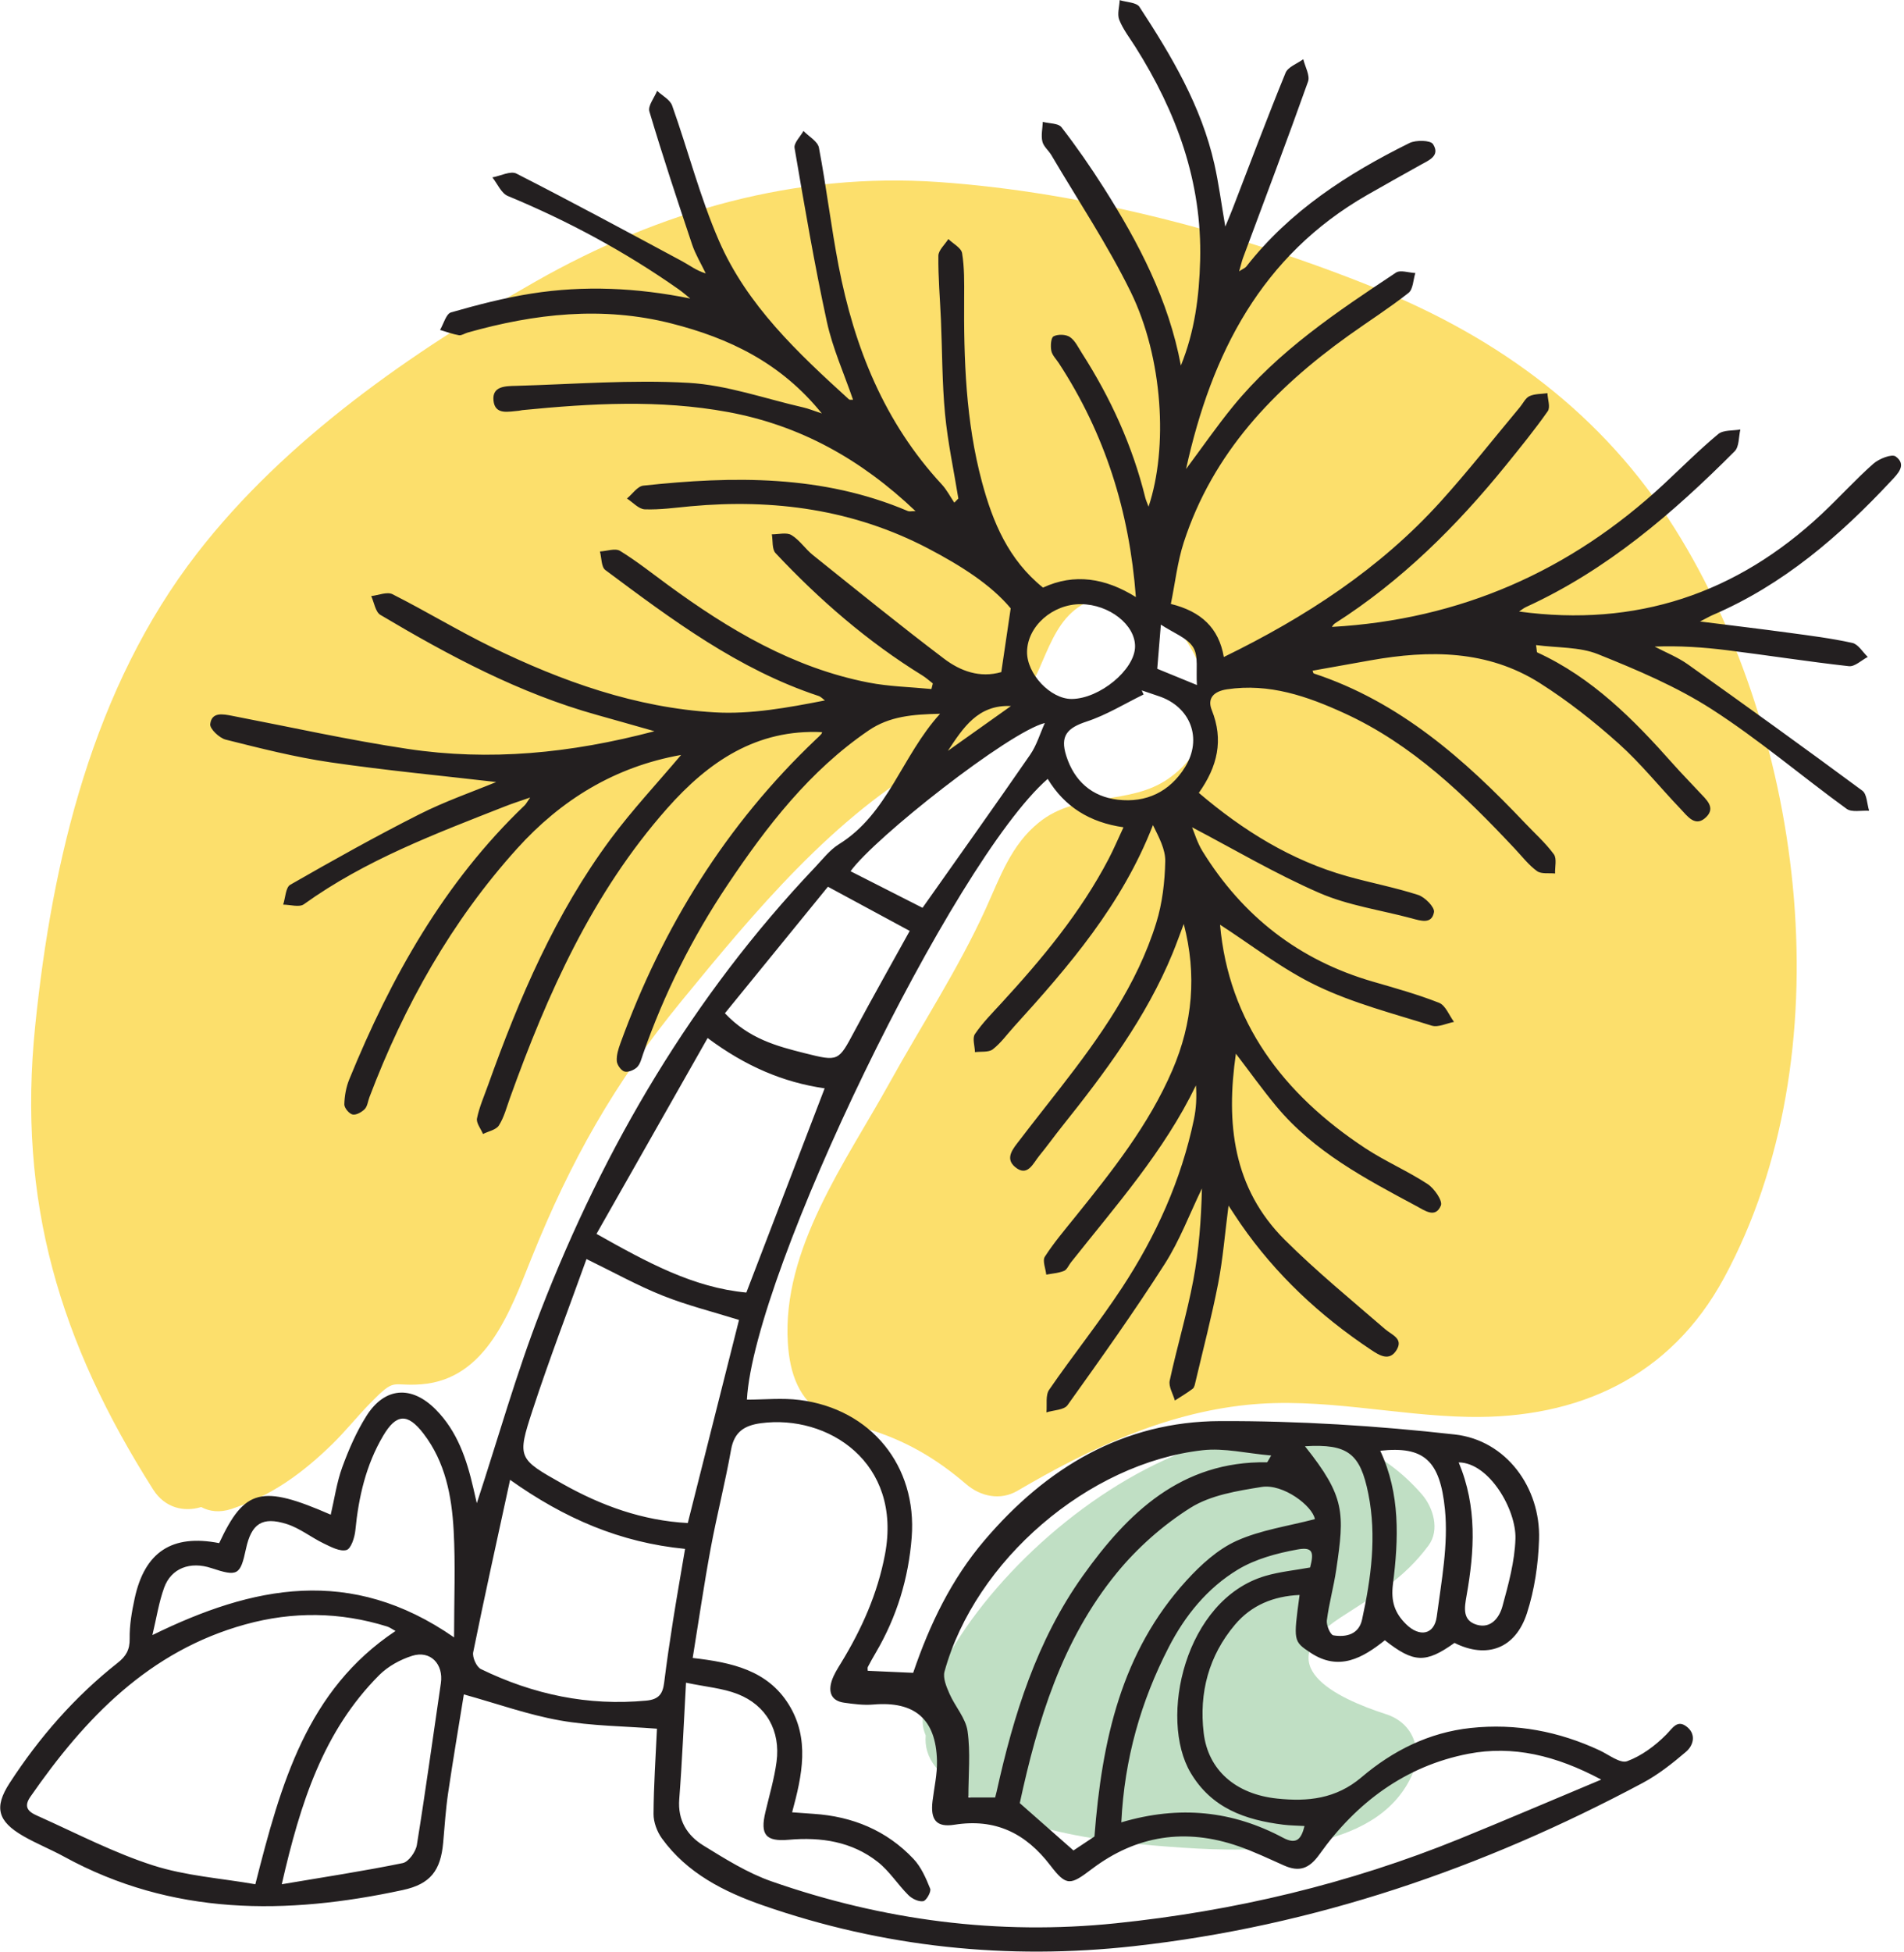 <?xml version="1.0" encoding="UTF-8" standalone="no"?>
<!DOCTYPE svg PUBLIC "-//W3C//DTD SVG 1.1//EN" "http://www.w3.org/Graphics/SVG/1.1/DTD/svg11.dtd">
<svg width="100%" height="100%" viewBox="0 0 563 577" version="1.1" xmlns="http://www.w3.org/2000/svg" xmlns:xlink="http://www.w3.org/1999/xlink" xml:space="preserve" xmlns:serif="http://www.serif.com/" style="fill-rule:evenodd;clip-rule:evenodd;stroke-linejoin:round;stroke-miterlimit:2;">
    <g transform="matrix(1,0,0,1,-839.342,-533.142)">
        <g transform="matrix(4.167,0,0,4.167,0,0)">
            <path d="M296.542,242.685C298.987,241.093 301.015,239.959 302.791,237.575C303.615,236.469 303.132,234.868 302.322,233.94C291.599,221.656 270.854,237.335 267.051,249.063C266.805,249.823 266.868,250.487 267.115,251.041C267.047,251.784 267.24,252.57 267.823,253.282C271.574,257.862 279.94,258.641 285.38,259.007C290.425,259.347 299.017,259.445 301.579,253.945C302.416,252.148 301.756,250.174 299.786,249.538C296.17,248.37 291.386,246.043 296.542,242.685Z" style="fill:rgb(192,223,196);fill-rule:nonzero;"/>
        </g>
        <g transform="matrix(4.167,0,0,4.167,0,0)">
            <path d="M320.285,165.459C315.193,157.34 307.846,151.943 299.03,148.378C289.422,144.492 278.43,141.582 268.072,140.859C257.894,140.147 248.257,142.901 239.445,147.904C230.663,152.89 221.665,159.127 215.427,167.173C208.022,176.723 205.13,188.907 203.922,200.725C202.652,213.159 205.659,223.146 212.294,233.6C213.143,234.937 214.518,235.204 215.702,234.841C216.285,235.157 217.009,235.257 217.85,234.978C220.695,234.036 222.855,232.47 224.99,230.393C225.944,229.464 226.77,228.42 227.697,227.474C229.541,225.589 229.14,226.304 231.324,226.135C235.962,225.775 237.632,220.929 239.15,217.161C241.932,210.251 245.022,204.758 249.808,198.92C254.985,192.607 260.599,185.818 267.813,181.773C270.018,180.537 272.508,179.582 274.039,177.459C275.854,174.944 275.968,171.071 279.647,170.306C283.554,169.493 286.829,174 287.101,177.471C287.285,179.818 286.29,181.796 284.369,183.154C281.573,185.129 277.924,184.039 275.144,186.286C273.172,187.88 272.402,190.135 271.387,192.374C269.442,196.664 266.814,200.656 264.536,204.776C261.453,210.35 256.898,216.544 257.334,223.233C257.471,225.343 258.094,227.233 259.992,228.348C260.905,228.884 261.933,228.987 262.925,229.284C265.656,230.103 267.828,231.368 269.988,233.221C271.008,234.096 272.411,234.4 273.623,233.69C278.672,230.729 283.989,228.215 289.885,227.597C295.198,227.04 300.364,228.352 305.653,228.448C313.435,228.59 319.964,225.604 323.762,218.595C332.322,202.799 329.589,180.296 320.285,165.459Z" style="fill:rgb(252,223,108);fill-rule:nonzero;"/>
        </g>
        <g transform="matrix(4.167,0,0,4.167,0,0)">
            <path d="M273.163,178.025C270.815,177.914 269.767,179.577 268.689,181.203C270.181,180.144 271.672,179.084 273.163,178.025ZM286.361,176.535C286.286,175.482 286.485,174.489 286.096,173.861C285.675,173.184 284.704,172.848 283.802,172.25C283.691,173.61 283.615,174.53 283.545,175.382C284.351,175.712 285.108,176.022 286.361,176.535ZM304.936,231.675C306.259,234.837 306.054,237.978 305.494,241.131C305.344,241.98 305.181,242.891 306.227,243.193C307.23,243.483 307.823,242.675 308.037,241.894C308.468,240.319 308.914,238.696 308.963,237.081C309.024,235.039 307.111,231.7 304.936,231.675ZM294.028,230.529C296.887,234.115 296.844,235.251 296.245,239.294C296.068,240.496 295.733,241.676 295.58,242.879C295.536,243.226 295.828,243.908 296.045,243.943C296.946,244.087 297.848,243.883 298.079,242.824C298.72,239.88 299.127,236.917 298.524,233.905C297.95,231.04 297.071,230.348 294.028,230.529ZM277.478,177.523C279.457,177.507 281.948,175.45 281.97,173.813C281.991,172.263 280.138,170.811 278.125,170.799C276.121,170.787 274.337,172.361 274.306,174.167C274.28,175.742 275.974,177.535 277.478,177.523ZM299.369,230.848C300.801,233.903 300.671,237.121 300.271,240.305C300.117,241.534 300.391,242.35 301.203,243.152C302.151,244.088 303.207,243.911 303.379,242.612C303.712,240.087 304.209,237.498 303.96,235.003C303.614,231.543 302.478,230.506 299.369,230.848ZM282.445,176.915C282.489,177.011 282.533,177.108 282.576,177.205C281.234,177.859 279.941,178.663 278.536,179.124C277.143,179.58 276.641,180.146 277.088,181.556C277.656,183.35 278.914,184.455 280.748,184.669C282.763,184.905 284.436,184.108 285.522,182.353C286.777,180.326 285.904,178.067 283.641,177.321C283.241,177.189 282.844,177.05 282.445,176.915ZM275.569,179.227C273.007,179.875 263.508,187.347 261.782,189.743C263.536,190.634 265.247,191.503 266.89,192.337C269.528,188.598 272.056,185.057 274.527,181.477C274.989,180.807 275.227,179.981 275.569,179.227ZM280.994,257.207C285.133,255.983 288.891,256.389 292.474,258.301C293.443,258.818 293.77,258.373 293.995,257.468C293.431,257.434 292.954,257.432 292.485,257.373C289.8,257.037 287.41,256.214 285.915,253.693C283.634,249.849 285.491,241.413 291.216,239.728C292.24,239.427 293.322,239.325 294.392,239.129C294.688,238.012 294.559,237.66 293.487,237.854C292.031,238.118 290.504,238.528 289.256,239.284C287.106,240.586 285.521,242.529 284.36,244.785C282.384,248.625 281.219,252.678 280.994,257.207ZM252.866,199.816C254.566,201.623 256.54,202.149 258.523,202.647C260.941,203.254 260.915,203.231 262.062,201.085C263.364,198.653 264.723,196.252 265.98,193.976C264.078,192.949 262.26,191.967 260.177,190.842C257.834,193.717 255.373,196.738 252.866,199.816ZM221.421,261.598C224.494,261.08 227.264,260.658 230.004,260.097C230.42,260.011 230.927,259.297 231.006,258.813C231.625,254.998 232.144,251.168 232.709,247.345C232.912,245.979 231.966,244.983 230.663,245.398C229.825,245.666 228.958,246.139 228.341,246.757C224.367,250.735 222.741,255.829 221.421,261.598ZM272.042,255.445C272.087,255.271 272.122,255.147 272.149,255.022C273.351,249.593 274.992,244.315 278.255,239.734C281.456,235.242 285.256,231.572 291.332,231.667C291.367,231.668 291.403,231.559 291.629,231.186C289.9,231.038 288.298,230.638 286.76,230.812C278.637,231.727 270.612,238.653 268.45,246.51C268.323,246.972 268.588,247.596 268.803,248.087C269.197,248.989 269.951,249.81 270.084,250.732C270.301,252.245 270.142,253.813 270.142,255.445L272.042,255.445ZM233.647,244.087C233.647,241.372 233.751,238.936 233.618,236.512C233.484,234.064 233.026,231.647 231.472,229.627C230.345,228.163 229.543,228.218 228.616,229.787C227.395,231.854 226.873,234.128 226.642,236.498C226.593,237.003 226.333,237.802 226.013,237.89C225.55,238.017 224.916,237.674 224.405,237.429C223.51,236.999 222.7,236.34 221.77,236.046C220.023,235.494 219.261,236.031 218.879,237.813C218.478,239.685 218.289,239.79 216.423,239.172C214.926,238.677 213.575,239.175 213.074,240.56C212.697,241.599 212.531,242.714 212.24,243.924C219.368,240.429 226.303,238.985 233.647,244.087ZM279.089,258.211C279.618,251.365 281.002,245.115 285.62,240.052C286.633,238.942 287.836,237.842 289.177,237.238C290.898,236.463 292.846,236.195 294.73,235.699C294.568,234.769 292.483,233.172 290.954,233.417C289.223,233.695 287.337,233.995 285.902,234.896C283.951,236.124 282.129,237.738 280.667,239.526C276.768,244.293 275.042,250.049 273.79,255.844C275.087,256.986 276.316,258.069 277.6,259.201C278.102,258.867 278.676,258.485 279.089,258.211ZM243.754,215.466C247.342,217.486 250.631,219.28 254.387,219.627C256.267,214.726 258.112,209.917 259.944,205.142C256.983,204.716 254.307,203.561 251.639,201.574C248.974,206.269 246.393,210.816 243.754,215.466ZM237.622,232.912C236.702,237.15 235.816,241.136 235.005,245.138C234.932,245.498 235.237,246.182 235.551,246.335C239.255,248.137 243.152,248.966 247.294,248.572C248.198,248.486 248.459,248.069 248.557,247.287C248.738,245.822 248.954,244.361 249.184,242.904C249.446,241.246 249.739,239.592 250.039,237.81C245.438,237.36 241.486,235.658 237.622,232.912ZM250.231,235.976C251.485,231.004 252.694,226.217 253.867,221.571C251.988,220.984 250.169,220.532 248.444,219.843C246.676,219.139 245,218.203 243.044,217.251C241.745,220.864 240.388,224.392 239.215,227.98C238.106,231.37 238.181,231.417 241.345,233.196C244.101,234.746 247.019,235.806 250.231,235.976ZM219.545,261.598C221.363,254.445 223.199,247.826 229.492,243.634C229.262,243.509 229.087,243.374 228.889,243.313C225.557,242.277 222.202,242.239 218.844,243.164C212.004,245.048 207.459,249.808 203.579,255.396C202.951,256.3 203.712,256.576 204.267,256.826C206.926,258.021 209.537,259.38 212.299,260.264C214.619,261.007 217.122,261.175 219.545,261.598ZM315.051,254.175C311.824,252.451 308.766,251.737 305.619,252.345C301.152,253.208 297.674,255.803 295.056,259.478C294.326,260.501 293.621,260.748 292.535,260.264C291.461,259.787 290.395,259.276 289.286,258.893C285.554,257.602 282.065,258.126 278.911,260.512C277.381,261.668 277.112,261.768 275.959,260.262C274.208,257.974 272.056,256.916 269.151,257.376C267.86,257.58 267.438,257.024 267.6,255.691C267.716,254.742 267.937,253.789 267.915,252.842C267.844,249.875 266.326,248.597 263.392,248.851C262.71,248.91 262.006,248.815 261.321,248.719C260.409,248.591 260.196,247.963 260.444,247.18C260.587,246.73 260.854,246.314 261.103,245.907C262.569,243.511 263.697,240.996 264.225,238.206C265.464,231.662 260.152,228.26 255.421,228.895C254.262,229.051 253.53,229.5 253.304,230.768C252.884,233.124 252.287,235.448 251.851,237.801C251.379,240.352 251.007,242.92 250.58,245.547C253.353,245.866 255.879,246.412 257.393,248.842C258.911,251.282 258.347,253.873 257.635,256.495C258.215,256.537 258.686,256.573 259.157,256.604C261.92,256.785 264.339,257.779 266.248,259.8C266.789,260.373 267.134,261.166 267.432,261.912C267.517,262.128 267.162,262.76 266.94,262.799C266.618,262.854 266.147,262.63 265.89,262.373C265.131,261.619 264.542,260.666 263.711,260.014C261.872,258.568 259.69,258.24 257.401,258.442C255.759,258.586 255.357,258.09 255.74,256.475C256.019,255.29 256.37,254.113 256.53,252.912C256.823,250.721 255.81,248.904 253.766,248.105C252.706,247.691 251.521,247.599 250.106,247.302C249.943,250.2 249.833,252.886 249.626,255.563C249.509,257.064 250.185,258.139 251.343,258.852C252.891,259.805 254.472,260.798 256.173,261.393C264.089,264.157 272.255,265.23 280.61,264.366C289.007,263.498 297.166,261.563 305.003,258.375C308.254,257.052 311.482,255.669 315.051,254.175ZM288.603,213.46C288.342,215.484 288.205,217.249 287.869,218.975C287.412,221.322 286.805,223.641 286.256,225.971C286.217,226.139 286.182,226.359 286.063,226.448C285.661,226.753 285.222,227.011 284.796,227.286C284.663,226.813 284.339,226.299 284.43,225.874C284.942,223.493 285.651,221.151 286.102,218.76C286.505,216.63 286.661,214.454 286.716,212.247C285.844,214.043 285.136,215.945 284.066,217.615C281.886,221.022 279.534,224.322 277.18,227.614C276.93,227.963 276.192,227.964 275.681,228.127C275.735,227.585 275.604,226.916 275.874,226.523C277.554,224.083 279.415,221.765 281.041,219.292C283.45,215.626 285.246,211.664 286.148,207.342C286.309,206.566 286.352,205.767 286.291,204.933C284.014,209.641 280.592,213.48 277.417,217.493C277.255,217.698 277.138,218.008 276.928,218.092C276.536,218.249 276.092,218.276 275.669,218.357C275.624,217.925 275.386,217.37 275.569,217.085C276.202,216.099 276.969,215.198 277.707,214.281C280.334,211.02 282.942,207.75 284.618,203.853C286.056,200.512 286.366,197.085 285.427,193.483C285.163,194.178 284.915,194.879 284.633,195.566C282.755,200.138 279.827,204.04 276.774,207.863C276.231,208.543 275.724,209.254 275.171,209.928C274.732,210.464 274.345,211.453 273.466,210.73C272.689,210.091 273.348,209.384 273.791,208.803C274.743,207.555 275.721,206.328 276.684,205.088C279.474,201.497 282.113,197.8 283.476,193.398C283.907,192.009 284.081,190.501 284.113,189.041C284.133,188.177 283.645,187.302 283.24,186.47C281.056,192.092 277.288,196.468 273.391,200.756C272.892,201.304 272.452,201.928 271.875,202.375C271.579,202.604 271.039,202.518 270.61,202.575C270.598,202.141 270.41,201.587 270.607,201.294C271.141,200.506 271.824,199.817 272.473,199.111C275.372,195.958 278.104,192.681 280.101,188.858C280.459,188.172 280.761,187.457 281.149,186.625C278.747,186.281 276.968,185.167 275.772,183.192C269.063,189.04 254.93,218.161 254.427,227.224C255.675,227.224 256.937,227.092 258.164,227.247C263.233,227.885 266.512,231.921 266.12,236.995C265.896,239.901 265.062,242.637 263.578,245.161C263.38,245.498 263.188,245.839 263.008,246.186C262.973,246.253 263.003,246.354 263.003,246.457C264.068,246.504 265.135,246.552 266.225,246.601C267.396,243.16 268.938,239.962 271.286,237.204C275.677,232.045 281.136,228.77 288.002,228.745C293.559,228.725 299.143,229.075 304.666,229.696C308.303,230.104 310.755,233.461 310.638,237.138C310.582,238.897 310.319,240.711 309.777,242.379C308.958,244.901 306.921,245.619 304.637,244.479C302.597,245.933 301.753,245.911 299.696,244.293C298.125,245.545 296.442,246.521 294.414,245.171C293.195,244.359 293.203,244.348 293.645,241.079C291.787,241.162 290.228,241.805 289.065,243.181C287.195,245.393 286.502,248.015 286.841,250.871C287.15,253.482 289.091,255.212 292.056,255.521C294.212,255.747 296.222,255.555 298.045,254.005C300.255,252.127 302.832,250.826 305.802,250.512C309.001,250.173 312.036,250.75 314.941,252.105C315.59,252.409 316.401,253.051 316.891,252.869C317.914,252.491 318.88,251.773 319.659,250.987C320.125,250.516 320.433,249.922 321.082,250.395C321.79,250.911 321.636,251.716 321.059,252.208C320.105,253.024 319.095,253.822 317.993,254.411C306.659,260.46 294.685,264.572 281.873,265.991C272.911,266.984 264.121,266.07 255.584,263.103C252.799,262.134 250.187,260.819 248.395,258.347C248.049,257.867 247.798,257.192 247.802,256.61C247.813,254.569 247.955,252.529 248.044,250.565C245.706,250.383 243.402,250.375 241.166,249.979C238.916,249.582 236.734,248.798 234.341,248.133C233.985,250.343 233.577,252.729 233.225,255.125C233.054,256.287 232.979,257.464 232.875,258.636C232.699,260.628 231.972,261.585 230.006,262.009C221.749,263.789 213.65,263.843 205.973,259.641C205.019,259.117 203.998,258.715 203.058,258.169C201.264,257.128 200.989,256.145 202.107,254.423C204.21,251.185 206.727,248.297 209.768,245.9C210.367,245.428 210.64,244.971 210.627,244.177C210.611,243.231 210.778,242.268 210.979,241.336C211.695,238.011 213.645,236.751 216.978,237.401C218.779,233.548 219.971,233.234 224.895,235.384C225.162,234.248 225.322,233.09 225.713,232.018C226.174,230.758 226.72,229.499 227.435,228.371C228.732,226.327 230.629,226.194 232.347,227.925C233.88,229.471 234.543,231.449 235.016,233.51C235.1,233.878 235.186,234.247 235.261,234.57C236.761,230.007 238.056,225.389 239.784,220.938C244.32,209.252 250.588,198.597 259.268,189.456C259.808,188.887 260.308,188.229 260.959,187.825C264.453,185.657 265.397,181.59 268.134,178.573C266.174,178.616 264.542,178.75 263.062,179.759C258.867,182.622 255.843,186.546 253.064,190.692C250.554,194.438 248.546,198.441 247.06,202.703C246.946,203.03 246.861,203.414 246.633,203.641C246.422,203.849 245.996,204.024 245.74,203.951C245.497,203.88 245.214,203.48 245.194,203.208C245.165,202.795 245.304,202.35 245.45,201.948C248.444,193.708 252.95,186.439 259.333,180.38C259.459,180.26 259.592,180.146 259.704,180.014C259.756,179.953 259.765,179.857 259.759,179.876C255.13,179.651 251.717,181.946 248.757,185.297C243.455,191.3 240.276,198.428 237.607,205.845C237.371,206.5 237.194,207.2 236.827,207.776C236.627,208.09 236.086,208.187 235.7,208.381C235.546,208.009 235.209,207.601 235.275,207.273C235.436,206.47 235.778,205.703 236.056,204.924C238.264,198.75 240.831,192.743 244.769,187.442C246.29,185.395 248.045,183.522 249.758,181.494C245.044,182.33 241.234,184.689 238.13,188.124C233.462,193.291 230.104,199.279 227.639,205.776C227.531,206.061 227.5,206.418 227.306,206.616C227.091,206.833 226.694,207.056 226.441,206.997C226.193,206.939 225.852,206.526 225.859,206.278C225.875,205.684 225.984,205.059 226.209,204.509C229.169,197.268 232.933,190.535 238.662,185.063C238.751,184.977 238.809,184.856 239.048,184.513C238.309,184.771 237.795,184.933 237.294,185.13C232.347,187.076 227.365,188.943 222.992,192.084C222.664,192.32 222.018,192.113 221.52,192.111C221.68,191.628 221.694,190.89 222.023,190.702C225.038,188.974 228.075,187.274 231.176,185.708C233.019,184.776 234.99,184.097 236.637,183.415C232.838,182.973 228.83,182.595 224.851,182.014C222.356,181.649 219.895,181.022 217.444,180.408C216.99,180.294 216.304,179.638 216.344,179.307C216.449,178.43 217.235,178.591 217.904,178.72C222.05,179.519 226.179,180.438 230.35,181.065C236.152,181.938 241.897,181.388 247.867,179.811C246.317,179.372 245.059,179.01 243.797,178.659C238.287,177.126 233.296,174.455 228.418,171.559C228.063,171.347 227.978,170.68 227.767,170.225C228.276,170.169 228.893,169.899 229.277,170.093C231.648,171.29 233.924,172.677 236.31,173.841C241.314,176.283 246.54,178.142 252.134,178.473C254.71,178.625 257.323,178.141 259.963,177.628C259.812,177.519 259.677,177.364 259.509,177.309C253.819,175.429 249.1,171.896 244.381,168.377C244.089,168.16 244.119,167.511 243.998,167.062C244.481,167.036 245.085,166.812 245.424,167.019C246.61,167.747 247.706,168.62 248.831,169.443C253.154,172.607 257.707,175.316 263.049,176.358C264.514,176.644 266.028,176.673 267.52,176.819C267.554,176.687 267.587,176.555 267.62,176.422C267.374,176.232 267.142,176.02 266.879,175.857C262.992,173.46 259.575,170.495 256.459,167.177C256.198,166.897 256.277,166.297 256.196,165.845C256.668,165.85 257.239,165.688 257.586,165.897C258.167,166.248 258.568,166.882 259.109,167.315C262.197,169.789 265.268,172.284 268.421,174.67C269.574,175.542 270.953,176.057 272.478,175.617C272.681,174.246 272.886,172.858 273.146,171.096C271.741,169.405 269.571,168.046 267.309,166.859C262.013,164.081 256.334,163.313 250.434,163.855C249.35,163.955 248.26,164.112 247.179,164.072C246.748,164.056 246.335,163.575 245.914,163.306C246.301,162.989 246.661,162.436 247.076,162.391C253.451,161.706 259.782,161.615 265.849,164.194C265.953,164.238 266.093,164.199 266.392,164.199C262.532,160.528 258.213,158.115 253.079,157.17C248.216,156.275 243.36,156.557 238.494,157.035C238.407,157.043 238.323,157.073 238.236,157.08C237.511,157.135 236.555,157.404 236.445,156.362C236.335,155.317 237.314,155.333 238.042,155.313C242.126,155.199 246.226,154.866 250.292,155.1C253.029,155.258 255.719,156.227 258.428,156.844C258.788,156.926 259.135,157.071 259.742,157.271C256.829,153.664 253.147,151.922 249.058,150.885C244.179,149.647 239.373,150.188 234.607,151.535C234.398,151.594 234.179,151.755 233.989,151.722C233.535,151.644 233.096,151.478 232.651,151.347C232.907,150.916 233.082,150.202 233.433,150.102C235.313,149.564 237.219,149.069 239.147,148.766C242.883,148.179 246.611,148.35 250.407,149.118C250.136,148.902 249.876,148.672 249.594,148.473C245.8,145.805 241.746,143.621 237.46,141.845C236.993,141.651 236.725,140.978 236.365,140.527C236.941,140.423 237.657,140.045 238.072,140.257C242.023,142.271 245.927,144.377 249.834,146.476C250.359,146.757 250.832,147.137 251.507,147.337C251.18,146.654 250.777,145.996 250.538,145.284C249.488,142.151 248.45,139.014 247.506,135.849C247.388,135.451 247.858,134.878 248.055,134.386C248.42,134.731 248.972,135.01 249.122,135.432C250.258,138.624 251.1,141.939 252.449,145.034C254.442,149.604 258.045,152.979 261.672,156.276C261.717,156.317 261.824,156.291 261.958,156.3C261.321,154.441 260.508,152.644 260.099,150.759C259.213,146.679 258.514,142.557 257.808,138.44C257.749,138.084 258.217,137.637 258.441,137.233C258.821,137.626 259.453,137.971 259.538,138.42C260.066,141.2 260.398,144.018 260.933,146.797C262.048,152.582 264.18,157.907 268.258,162.308C268.609,162.687 268.851,163.166 269.144,163.599C269.241,163.501 269.336,163.403 269.432,163.305C269.108,161.308 268.679,159.321 268.487,157.311C268.277,155.104 268.29,152.875 268.196,150.656C268.132,149.133 267.995,147.61 268.013,146.088C268.017,145.69 268.474,145.296 268.722,144.9C269.062,145.232 269.635,145.525 269.697,145.902C269.864,146.925 269.85,147.984 269.843,149.029C269.812,153.44 269.954,157.832 271.106,162.129C271.874,164.99 272.987,167.648 275.437,169.624C277.669,168.59 279.861,168.945 282.028,170.295C281.57,164.2 279.828,158.704 276.565,153.709C276.375,153.417 276.09,153.142 276.028,152.824C275.962,152.488 276,151.897 276.19,151.8C276.498,151.642 277.059,151.656 277.345,151.849C277.716,152.099 277.937,152.584 278.195,152.986C280.232,156.165 281.785,159.556 282.692,163.23C282.743,163.436 282.836,163.63 282.928,163.883C284.323,159.72 283.954,153.33 281.666,148.657C280.026,145.307 277.932,142.177 276.035,138.954C275.836,138.617 275.474,138.334 275.393,137.98C275.291,137.542 275.404,137.055 275.424,136.589C275.878,136.708 276.526,136.679 276.754,136.974C277.818,138.351 278.814,139.788 279.747,141.258C282.225,145.163 284.355,149.227 285.222,153.872C286.206,151.454 286.524,148.961 286.589,146.407C286.732,140.84 284.91,135.885 281.985,131.257C281.589,130.63 281.12,130.03 280.85,129.352C280.691,128.953 280.859,128.424 280.88,127.954C281.36,128.106 282.07,128.107 282.284,128.434C284.556,131.904 286.672,135.467 287.598,139.578C287.904,140.932 288.081,142.315 288.374,144.017C288.611,143.439 288.763,143.087 288.901,142.729C290.14,139.518 291.348,136.294 292.65,133.11C292.823,132.688 293.477,132.461 293.908,132.145C294.033,132.678 294.399,133.297 294.245,133.731C292.757,137.915 291.181,142.068 289.634,146.23C289.546,146.468 289.491,146.719 289.356,147.19C289.646,147 289.786,146.951 289.863,146.853C292.947,142.909 297.03,140.272 301.439,138.091C301.9,137.863 302.932,137.885 303.114,138.167C303.653,139.009 302.794,139.324 302.191,139.662C300.937,140.365 299.681,141.062 298.434,141.778C290.948,146.075 287.402,152.983 285.589,161.213C286.748,159.658 287.772,158.178 288.906,156.787C292.12,152.843 296.304,150.055 300.484,147.282C300.798,147.074 301.394,147.291 301.859,147.31C301.706,147.791 301.703,148.463 301.375,148.721C300.008,149.798 298.532,150.736 297.115,151.75C291.83,155.532 287.483,160.08 285.426,166.417C284.977,167.801 284.817,169.28 284.51,170.783C286.648,171.31 287.915,172.478 288.269,174.547C294.078,171.713 299.348,168.282 303.648,163.528C305.605,161.365 307.409,159.063 309.282,156.823C309.506,156.556 309.674,156.173 309.959,156.043C310.337,155.871 310.804,155.895 311.233,155.834C311.251,156.267 311.454,156.829 311.256,157.111C310.331,158.429 309.311,159.683 308.296,160.936C304.79,165.262 300.875,169.149 296.153,172.162C296.054,172.225 295.992,172.347 295.937,172.412C305.018,171.9 312.854,168.461 319.501,162.275C320.778,161.087 322.012,159.848 323.351,158.734C323.715,158.432 324.391,158.506 324.924,158.408C324.798,158.932 324.845,159.627 324.52,159.953C320.13,164.354 315.448,168.38 309.721,170.998C309.542,171.08 309.387,171.212 309.221,171.321C317.524,172.448 324.658,170.063 330.708,164.391C331.948,163.229 333.09,161.959 334.363,160.835C334.762,160.482 335.674,160.124 335.946,160.323C336.759,160.917 336.083,161.563 335.623,162.055C331.966,165.973 327.957,169.428 322.962,171.568C322.768,171.651 322.584,171.76 322.062,172.028C324.384,172.32 326.373,172.556 328.358,172.826C329.868,173.031 331.385,173.22 332.87,173.548C333.288,173.64 333.603,174.198 333.965,174.542C333.517,174.774 333.043,175.245 332.627,175.199C329.728,174.876 326.844,174.422 323.949,174.061C322.275,173.853 320.59,173.741 318.841,173.808C319.63,174.224 320.478,174.557 321.199,175.07C325.349,178.022 329.483,181 333.578,184.028C333.909,184.273 333.907,184.966 334.06,185.452C333.519,185.417 332.83,185.584 332.459,185.314C329.252,182.985 326.222,180.392 322.896,178.253C320.395,176.645 317.591,175.459 314.817,174.346C313.506,173.82 311.95,173.904 310.424,173.7C310.482,174.07 310.47,174.202 310.51,174.221C314.413,176.01 317.348,178.976 320.138,182.122C320.745,182.807 321.391,183.457 322.012,184.131C322.478,184.638 323.194,185.207 322.507,185.893C321.729,186.668 321.171,185.834 320.683,185.325C319.205,183.782 317.861,182.095 316.275,180.676C314.534,179.118 312.673,177.652 310.702,176.402C306.988,174.045 302.87,174.039 298.693,174.781C297.322,175.025 295.951,175.271 294.566,175.518C294.6,175.6 294.612,175.702 294.654,175.715C300.737,177.721 305.351,181.8 309.646,186.33C310.336,187.058 311.097,187.734 311.686,188.536C311.914,188.846 311.757,189.439 311.776,189.903C311.341,189.857 310.8,189.956 310.493,189.733C309.903,189.306 309.439,188.7 308.932,188.159C305.368,184.36 301.647,180.743 296.828,178.537C294.197,177.332 291.489,176.388 288.495,176.839C287.563,176.979 287.076,177.468 287.414,178.311C288.266,180.433 287.824,182.313 286.496,184.185C289.643,186.864 293.048,188.977 297.013,190.095C298.688,190.567 300.408,190.891 302.062,191.425C302.542,191.581 303.242,192.295 303.183,192.64C303.031,193.526 302.239,193.257 301.592,193.083C299.404,192.495 297.103,192.175 295.049,191.282C291.92,189.921 288.961,188.167 286.016,186.625C286.176,186.999 286.382,187.716 286.76,188.328C289.605,192.931 293.599,196.049 298.819,197.566C300.408,198.028 302.01,198.47 303.544,199.076C304.004,199.257 304.257,199.965 304.604,200.431C304.072,200.531 303.475,200.838 303.019,200.695C300.28,199.835 297.46,199.107 294.886,197.876C292.411,196.692 290.203,194.953 288.002,193.537C288.609,200.411 292.466,205.546 298.308,209.39C299.724,210.322 301.306,211.001 302.725,211.928C303.202,212.239 303.811,213.119 303.672,213.454C303.286,214.383 302.538,213.816 301.929,213.49C298.311,211.552 294.669,209.64 291.984,206.404C290.994,205.211 290.092,203.946 289.126,202.684C288.41,207.619 288.915,212.229 292.601,215.895C294.847,218.128 297.311,220.146 299.711,222.221C300.199,222.643 301.019,222.887 300.532,223.696C300.018,224.548 299.29,224.072 298.716,223.69C295.089,221.276 291.95,218.35 289.461,214.753C289.221,214.406 288.994,214.05 288.603,213.46Z" style="fill:rgb(35,31,32);fill-rule:nonzero;"/>
        </g>
    </g>
</svg>
